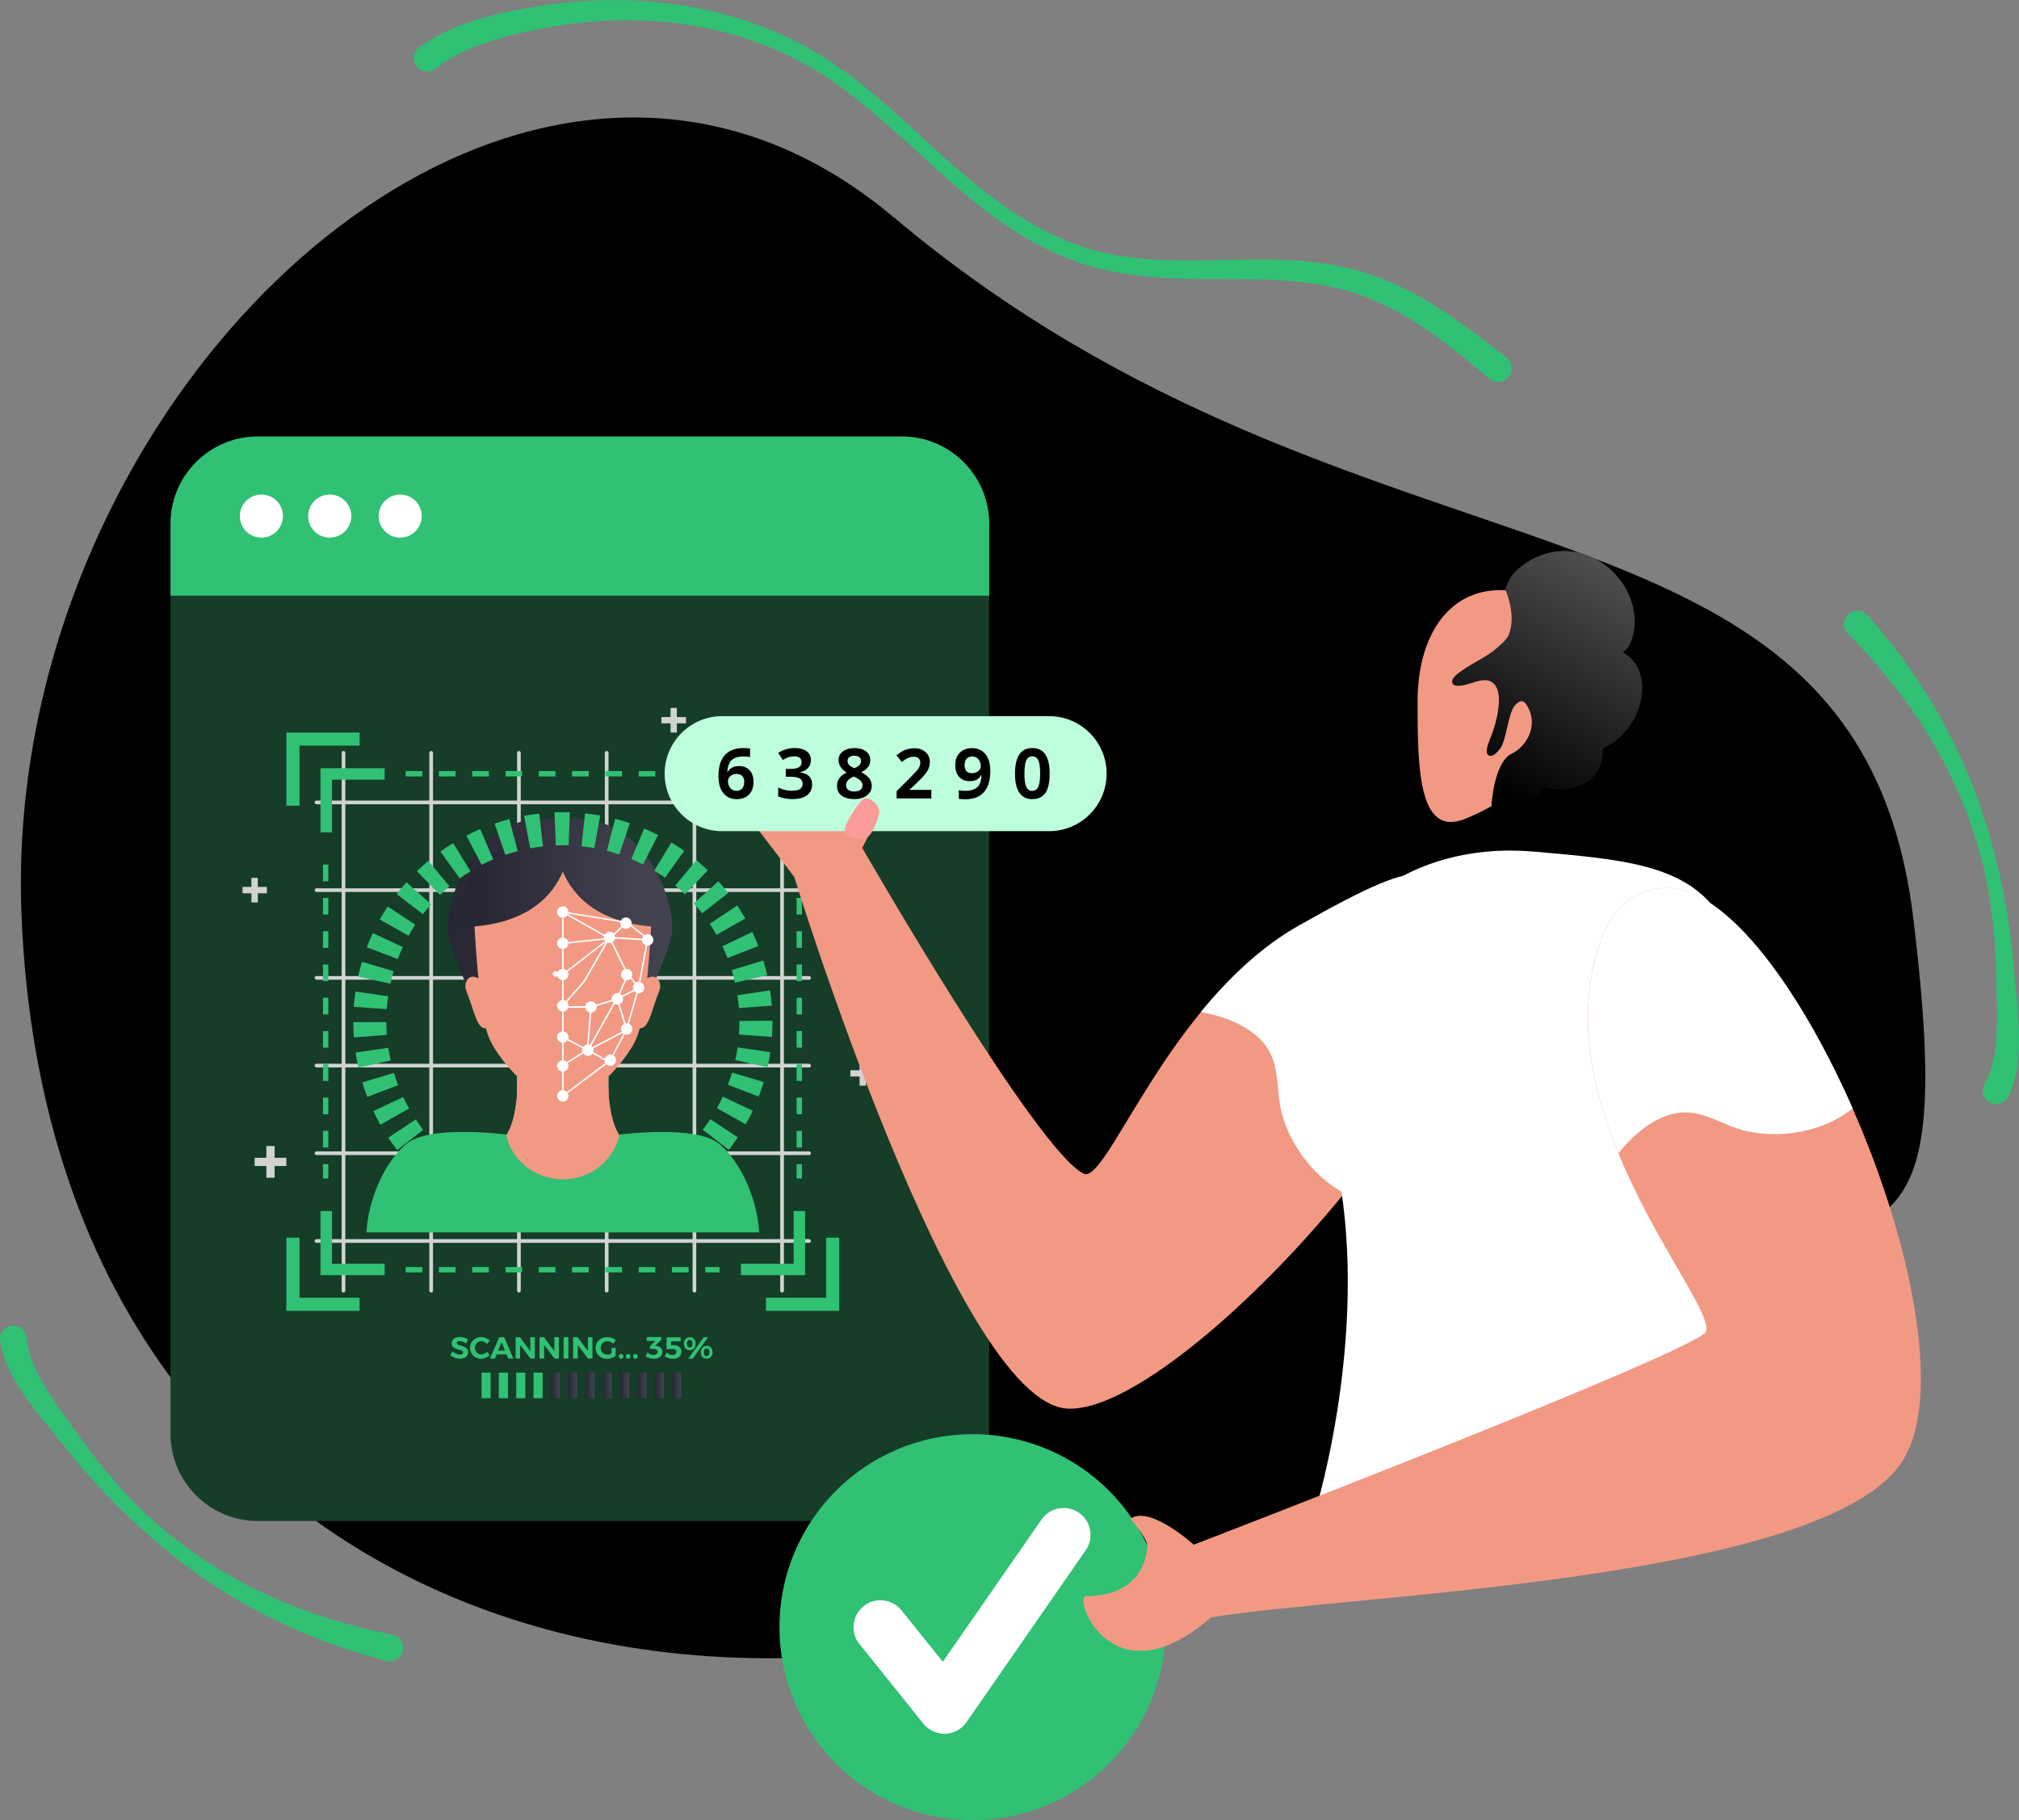 <?xml version="1.0" encoding="UTF-8"?>
<!DOCTYPE svg PUBLIC "-//W3C//DTD SVG 1.1//EN" "http://www.w3.org/Graphics/SVG/1.1/DTD/svg11.dtd">
<!-- Creator: CorelDRAW -->
<svg xmlns="http://www.w3.org/2000/svg" xml:space="preserve" width="49.275mm" height="44.427mm" version="1.1" style="shape-rendering:geometricPrecision; text-rendering:geometricPrecision; image-rendering:optimizeQuality; fill-rule:evenodd; clip-rule:evenodd"
viewBox="0 0 218.35 196.86"
 xmlns:xlink="http://www.w3.org/1999/xlink"
 xmlns:xodm="http://www.corel.com/coreldraw/odm/2003">
 <rect x="0" y="0" width="218.35" height="196.86" fill="#808080" stroke="none"/>
 <defs>
  <style type="text/css">
   <![CDATA[
    .fil11 {fill:#F29984}
    .fil0 {fill:black}
    .fil2 {fill:#153D28}
    .fil1 {fill:#31C174}
    .fil13 {fill:#BDFFDC}
    .fil15 {fill:#FB9C9A}
    .fil10 {fill:white}
    .fil12 {fill:white}
    .fil7 {fill:white;fill-rule:nonzero}
    .fil5 {fill:#F29984;fill-rule:nonzero}
    .fil3 {fill:#D1D3D1;fill-rule:nonzero}
    .fil9 {fill:#42C3F2;fill-rule:nonzero}
    .fil14 {fill:black;fill-rule:nonzero}
    .fil8 {fill:#31C174;fill-rule:nonzero}
    .fil18 {fill:url(#id0)}
    .fil19 {fill:url(#id1)}
    .fil20 {fill:url(#id2)}
    .fil4 {fill:url(#id3)}
    .fil6 {fill:url(#id4)}
    .fil23 {fill:url(#id5)}
    .fil17 {fill:url(#id6)}
    .fil22 {fill:url(#id7)}
    .fil24 {fill:url(#id8)}
    .fil21 {fill:url(#id9)}
    .fil16 {fill:url(#id10)}
   ]]>
  </style>
  <linearGradient id="id0" gradientUnits="userSpaceOnUse" x1="61.45" y1="149.86" x2="62.43" y2="149.86">
   <stop offset="0" style="stop-opacity:1; stop-color:#272734"/>
   <stop offset="0.012" style="stop-opacity:1; stop-color:#272734"/>
   <stop offset="1" style="stop-opacity:1; stop-color:#434352"/>
  </linearGradient>
  <linearGradient id="id1" gradientUnits="userSpaceOnUse" xlink:href="#id0" x1="63.32" y1="149.86" x2="64.31" y2="149.86">
  </linearGradient>
  <linearGradient id="id2" gradientUnits="userSpaceOnUse" xlink:href="#id0" x1="65.2" y1="149.86" x2="66.18" y2="149.86">
  </linearGradient>
  <linearGradient id="id3" gradientUnits="userSpaceOnUse" xlink:href="#id0" x1="48.42" y1="100.2" x2="72.69" y2="100.2">
  </linearGradient>
  <linearGradient id="id4" gradientUnits="userSpaceOnUse" xlink:href="#id0" x1="51.69" y1="95.51" x2="70.04" y2="95.51">
  </linearGradient>
  <linearGradient id="id5" gradientUnits="userSpaceOnUse" xlink:href="#id0" x1="70.82" y1="149.86" x2="71.8" y2="149.86">
  </linearGradient>
  <linearGradient id="id6" gradientUnits="userSpaceOnUse" xlink:href="#id0" x1="59.57" y1="149.86" x2="60.56" y2="149.86">
  </linearGradient>
  <linearGradient id="id7" gradientUnits="userSpaceOnUse" xlink:href="#id0" x1="68.94" y1="149.86" x2="69.93" y2="149.86">
  </linearGradient>
  <linearGradient id="id8" gradientUnits="userSpaceOnUse" xlink:href="#id0" x1="72.69" y1="149.86" x2="73.68" y2="149.86">
  </linearGradient>
  <linearGradient id="id9" gradientUnits="userSpaceOnUse" xlink:href="#id0" x1="67.07" y1="149.86" x2="68.05" y2="149.86">
  </linearGradient>
  <linearGradient id="id10" gradientUnits="userSpaceOnUse" x1="161.16" y1="85.16" x2="173.99" y2="61.7">
   <stop offset="0" style="stop-opacity:1; stop-color:black"/>
   <stop offset="1" style="stop-opacity:1; stop-color:#4D4D4D"/>
  </linearGradient>
 </defs>
 <g id="Layer_x0020_1">
  <g id="_105553241131840">
   <path class="fil0" d="M96.64 23.48c50.88,42.91 104.3,26.47 110.28,75.85 6.36,52.5 -10.66,20.9 -51.64,53.66 -59.81,47.81 -149.63,31.13 -152.96,-54.15 -2.21,-56.81 53.89,-109.44 94.31,-75.35z"/>
   <path class="fil1" d="M0.01 144.98c0.25,1.77 1.08,3.59 2.23,5.36 1.47,2.26 3.4,4.45 4.89,6.31 1.32,1.67 2.71,3.26 4.15,4.79 1.45,1.54 2.97,3 4.56,4.41 2.09,1.86 4.3,3.6 6.67,5.2 5.51,3.72 11.84,6.68 19.32,8.61 0.78,0.18 1.57,-0.31 1.74,-1.09 0.18,-0.78 -0.31,-1.56 -1.1,-1.75 -7.29,-1.46 -13.59,-3.88 -19.03,-7.23 -2.37,-1.46 -4.57,-3.08 -6.61,-4.88 -1.55,-1.36 -2.99,-2.83 -4.35,-4.38 -1.35,-1.54 -2.61,-3.17 -3.81,-4.85 -1.32,-1.9 -3.06,-4.12 -4.32,-6.42 -0.8,-1.46 -1.37,-2.95 -1.46,-4.37 -0.08,-0.8 -0.79,-1.39 -1.59,-1.31 -0.8,0.08 -1.39,0.79 -1.31,1.59z"/>
   <path class="fil1" d="M47.08 7.45c1.21,-0.95 2.56,-1.69 4,-2.28 2.24,-0.92 4.66,-1.5 6.97,-1.98 5.36,-1.09 10.92,-1.34 16.31,-0.52 5.39,0.82 10.58,2.7 15.2,5.78 3.86,2.61 7.28,5.82 10.73,8.95 2.35,2.14 4.71,4.24 7.26,6.09 2.74,2 5.7,3.71 9.05,4.87 2.77,0.97 5.56,1.42 8.36,1.63 6.37,0.49 12.81,-0.31 19.17,1.06 2.63,0.57 5.03,1.57 7.28,2.82 3.47,1.93 6.6,4.49 9.69,7.11 0.62,0.51 1.54,0.42 2.05,-0.2 0.51,-0.62 0.42,-1.54 -0.2,-2.05 -3.3,-2.64 -6.65,-5.21 -10.32,-7.13 -2.5,-1.31 -5.15,-2.32 -8.04,-2.87 -6.49,-1.24 -13.01,-0.29 -19.51,-0.64 -2.65,-0.15 -5.3,-0.52 -7.93,-1.38 -3.2,-1.06 -6.04,-2.64 -8.68,-4.51 -2.52,-1.79 -4.87,-3.83 -7.17,-5.92 -3.51,-3.18 -6.93,-6.49 -10.83,-9.17 -4.77,-3.33 -10.18,-5.38 -15.8,-6.38 -5.61,-1 -11.44,-0.93 -17.08,0.04 -2.49,0.42 -5.09,0.96 -7.51,1.86 -1.7,0.63 -3.31,1.45 -4.77,2.51 -0.63,0.49 -0.76,1.4 -0.27,2.04 0.49,0.64 1.4,0.76 2.04,0.28z"/>
   <path class="fil2" d="M106.98 56.66c0,-5.21 -4.23,-9.45 -9.44,-9.45l-69.66 0c-5.21,0 -9.44,4.23 -9.44,9.45l0 98.41c0,5.21 4.23,9.45 9.44,9.45l69.66 0c5.21,0 9.44,-4.23 9.44,-9.45l0 -98.41z"/>
   <path class="fil3" d="M37.15 139.81c-0.11,0 -0.2,-0.09 -0.2,-0.2l0 -58.18c0,-0.11 0.09,-0.2 0.2,-0.2 0.11,0 0.2,0.09 0.2,0.2l0 58.18c0,0.11 -0.09,0.2 -0.2,0.2z"/>
   <path class="fil3" d="M46.63 139.81c-0.11,0 -0.2,-0.09 -0.2,-0.2l0 -58.18c0,-0.11 0.09,-0.2 0.2,-0.2 0.11,0 0.2,0.09 0.2,0.2l0 58.18c0,0.11 -0.09,0.2 -0.2,0.2z"/>
   <path class="fil3" d="M56.12 139.81c-0.11,0 -0.2,-0.09 -0.2,-0.2l0 -58.18c0,-0.11 0.09,-0.2 0.2,-0.2 0.11,0 0.2,0.09 0.2,0.2l0 58.18c0,0.11 -0.09,0.2 -0.2,0.2z"/>
   <path class="fil3" d="M65.61 139.81c-0.11,0 -0.2,-0.09 -0.2,-0.2l0 -58.18c0,-0.11 0.09,-0.2 0.2,-0.2 0.11,0 0.2,0.09 0.2,0.2l0 58.18c0,0.11 -0.09,0.2 -0.2,0.2z"/>
   <path class="fil3" d="M75.1 139.81c-0.11,0 -0.2,-0.09 -0.2,-0.2l0 -58.18c0,-0.11 0.09,-0.2 0.2,-0.2 0.11,0 0.2,0.09 0.2,0.2l0 58.18c0,0.11 -0.09,0.2 -0.2,0.2z"/>
   <path class="fil3" d="M84.58 139.81c-0.11,0 -0.2,-0.09 -0.2,-0.2l0 -58.18c0,-0.11 0.09,-0.2 0.2,-0.2 0.11,0 0.2,0.09 0.2,0.2l0 58.18c0,0.11 -0.09,0.2 -0.2,0.2z"/>
   <path class="fil3" d="M87.5 86.99l-53.27 0c-0.11,0 -0.2,-0.09 -0.2,-0.2 0,-0.11 0.09,-0.2 0.2,-0.2l53.27 0c0.11,0 0.2,0.09 0.2,0.2 0,0.11 -0.09,0.2 -0.2,0.2z"/>
   <path class="fil3" d="M87.5 96.48l-53.27 0c-0.11,0 -0.2,-0.09 -0.2,-0.2 0,-0.11 0.09,-0.2 0.2,-0.2l53.27 0c0.11,0 0.2,0.09 0.2,0.2 0,0.11 -0.09,0.2 -0.2,0.2z"/>
   <path class="fil3" d="M87.5 105.97l-53.27 0c-0.11,0 -0.2,-0.09 -0.2,-0.2 0,-0.11 0.09,-0.2 0.2,-0.2l53.27 0c0.11,0 0.2,0.09 0.2,0.2 0,0.11 -0.09,0.2 -0.2,0.2z"/>
   <path class="fil3" d="M87.5 115.46l-53.27 0c-0.11,0 -0.2,-0.09 -0.2,-0.2 0,-0.11 0.09,-0.2 0.2,-0.2l53.27 0c0.11,0 0.2,0.09 0.2,0.2 0,0.11 -0.09,0.2 -0.2,0.2z"/>
   <path class="fil3" d="M87.5 124.94l-53.27 0c-0.11,0 -0.2,-0.09 -0.2,-0.2 0,-0.11 0.09,-0.2 0.2,-0.2l53.27 0c0.11,0 0.2,0.09 0.2,0.2 0,0.11 -0.09,0.2 -0.2,0.2z"/>
   <path class="fil3" d="M87.5 134.43l-53.27 0c-0.11,0 -0.2,-0.09 -0.2,-0.2 0,-0.11 0.09,-0.2 0.2,-0.2l53.27 0c0.11,0 0.2,0.09 0.2,0.2 0,0.11 -0.09,0.2 -0.2,0.2z"/>
   <path class="fil4" d="M70.5 93.44c-0.69,-1.1 -1.55,-2.06 -2.54,-2.85 -2.01,-1.62 -5.24,-2.76 -7.41,-1.64 -2.17,-1.12 -5.4,0.03 -7.41,1.64 -0.99,0.79 -1.85,1.75 -2.54,2.85 -1.33,2.13 -2.16,4.65 -2.21,7.17 -0.02,1.32 2.56,7.35 3.1,7.91 0.97,1.01 2.37,2.43 3.79,2.71l0.06 0.01c2.27,-1.91 3.2,-2.69 5.21,-4.39 2.01,1.69 2.94,2.47 5.21,4.39l0.06 -0.01c1.42,-0.28 2.81,-1.7 3.79,-2.71 0.54,-0.56 3.12,-6.6 3.1,-7.91 -0.05,-2.52 -0.88,-5.04 -2.21,-7.17z"/>
   <path class="fil5" d="M65.8 114.21l-4.93 -2.1 -4.93 2.1c0,0 0.61,7.5 -1.83,9.26 0,0 1.76,5.61 6.76,5.61 5,0 6.76,-5.61 6.76,-5.61 -2.43,-1.76 -1.82,-9.26 -1.82,-9.26z"/>
   <path class="fil5" d="M58.7 122.98c2.4,-1.76 5.06,-2.78 7.09,-4.91 -0.14,-2.05 0.01,-3.86 0.01,-3.86l-4.93 -2.1 -4.93 2.1c0,0 0.61,7.5 -1.82,9.26 0,0 0.77,1.7 2.72,2.86 0,-1.21 0.47,-2.32 1.87,-3.35z"/>
   <path class="fil5" d="M52.42 106.28c0,0 -1.05,-0.99 -1.7,-0.5 -0.22,0.17 -0.57,0.69 -0.28,1.42 0.83,2.1 1.05,3.66 1.82,3.98 0.62,0.26 1.5,-0.57 1.5,-0.57l-1.34 -4.32z"/>
   <path class="fil5" d="M52.96 109.66c-0.12,-3.05 -1.93,-3.05 -1.93,-3.05 0.46,0.6 0.57,1.04 0.68,1.7 0.03,0.21 0.13,0.84 0.1,1.09 -0.15,1.35 1.19,1.44 1.15,0.27z"/>
   <path class="fil5" d="M69.31 106.28c0,0 1.05,-0.99 1.7,-0.5 0.22,0.17 0.57,0.69 0.28,1.42 -0.83,2.1 -1.05,3.66 -1.82,3.98 -0.62,0.26 -1.5,-0.57 -1.5,-0.57l1.34 -4.32z"/>
   <path class="fil5" d="M68.77 109.66c0.12,-3.05 1.93,-3.05 1.93,-3.05 -0.46,0.6 -0.57,1.04 -0.68,1.7 -0.03,0.21 -0.13,0.84 -0.1,1.09 0.15,1.35 -1.19,1.44 -1.15,0.27z"/>
   <path class="fil5" d="M60.87 92.44c0,0 -5.48,-0.74 -9.8,2.5 0,0 0.41,13.79 1.76,17.17 1.35,3.38 6.35,7.64 8.04,7.64 1.69,0 6.69,-4.26 8.04,-7.64 1.35,-3.38 1.76,-17.17 1.76,-17.17 -4.33,-3.24 -9.8,-2.5 -9.8,-2.5z"/>
   <path class="fil6" d="M60.87 90.68c-13.16,-0.07 -10.83,9.6 -10.83,9.6 6.91,-0.18 9.7,-3.35 10.83,-6 1.13,2.65 3.92,5.82 10.83,6 0,0 2.33,-9.67 -10.83,-9.6z"/>
   <path class="fil1" d="M39.63 133.3l42.47 0c-0.17,-3.28 -1.76,-7.37 -4.26,-9.53 -2.5,-2.16 -10.85,-1.05 -10.85,-1.05 -0.23,1.09 -0.72,1.97 -1.34,2.68 -2.49,2.87 -7.08,2.87 -9.57,0 -0.62,-0.71 -1.11,-1.59 -1.34,-2.68 0,0 -8.35,-1.12 -10.85,1.05 -2.5,2.16 -4.09,6.25 -4.26,9.53z"/>
   <path class="fil7" d="M61.48 98.65c0,0.34 -0.28,0.61 -0.61,0.61 -0.34,0 -0.62,-0.28 -0.62,-0.61 0,-0.34 0.28,-0.62 0.62,-0.62 0.34,0 0.61,0.28 0.61,0.62z"/>
   <path class="fil7" d="M61.48 102.03c0,0.34 -0.28,0.62 -0.61,0.62 -0.34,0 -0.62,-0.28 -0.62,-0.62 0,-0.34 0.28,-0.61 0.62,-0.61 0.34,0 0.61,0.28 0.61,0.61z"/>
   <path class="fil7" d="M61.48 105.41c0,0.34 -0.28,0.62 -0.61,0.62 -0.34,0 -0.62,-0.28 -0.62,-0.62 0,-0.34 0.28,-0.61 0.62,-0.61 0.34,0 0.61,0.28 0.61,0.61z"/>
   <path class="fil7" d="M61.48 108.79c0,0.34 -0.28,0.62 -0.61,0.62 -0.34,0 -0.62,-0.28 -0.62,-0.62 0,-0.34 0.28,-0.61 0.62,-0.61 0.34,0 0.61,0.28 0.61,0.61z"/>
   <path class="fil7" d="M61.48 112.17c0,0.34 -0.28,0.62 -0.61,0.62 -0.34,0 -0.62,-0.28 -0.62,-0.62 0,-0.34 0.28,-0.61 0.62,-0.61 0.34,0 0.61,0.28 0.61,0.61z"/>
   <path class="fil7" d="M61.48 115.29c0,0.34 -0.28,0.61 -0.61,0.61 -0.34,0 -0.62,-0.28 -0.62,-0.61 0,-0.34 0.28,-0.61 0.62,-0.61 0.34,0 0.61,0.28 0.61,0.61z"/>
   <path class="fil7" d="M61.48 118.54c0,0.34 -0.28,0.61 -0.61,0.61 -0.34,0 -0.62,-0.28 -0.62,-0.61 0,-0.34 0.28,-0.62 0.62,-0.62 0.34,0 0.61,0.28 0.61,0.62z"/>
   <path class="fil7" d="M66.62 114.68c0,0.34 -0.28,0.61 -0.61,0.61 -0.34,0 -0.61,-0.28 -0.61,-0.61 0,-0.34 0.27,-0.62 0.61,-0.62 0.34,0 0.61,0.28 0.61,0.62z"/>
   <path class="fil7" d="M64.19 113.6c0,0.34 -0.28,0.61 -0.61,0.61 -0.34,0 -0.62,-0.28 -0.62,-0.61 0,-0.34 0.28,-0.62 0.62,-0.62 0.34,0 0.61,0.28 0.61,0.62z"/>
   <path class="fil7" d="M64.53 108.91c0,0.34 -0.28,0.61 -0.62,0.61 -0.34,0 -0.61,-0.28 -0.61,-0.61 0,-0.34 0.28,-0.61 0.61,-0.61 0.34,0 0.62,0.28 0.62,0.61z"/>
   <path class="fil7" d="M67.38 108.04c0,0.34 -0.28,0.62 -0.61,0.62 -0.34,0 -0.61,-0.28 -0.61,-0.62 0,-0.34 0.28,-0.62 0.61,-0.62 0.34,0 0.61,0.28 0.61,0.62z"/>
   <path class="fil7" d="M69.68 106.82c0,0.34 -0.28,0.61 -0.62,0.61 -0.34,0 -0.61,-0.28 -0.61,-0.61 0,-0.34 0.28,-0.62 0.61,-0.62 0.34,0 0.62,0.28 0.62,0.62z"/>
   <path class="fil7" d="M66.53 101.39c0,0.34 -0.28,0.61 -0.61,0.61 -0.34,0 -0.61,-0.28 -0.61,-0.61 0,-0.34 0.27,-0.61 0.61,-0.61 0.34,0 0.61,0.28 0.61,0.61z"/>
   <path class="fil7" d="M68.31 99.85c0,0.34 -0.28,0.62 -0.62,0.62 -0.34,0 -0.61,-0.28 -0.61,-0.62 0,-0.34 0.28,-0.62 0.61,-0.62 0.34,0 0.62,0.28 0.62,0.62z"/>
   <path class="fil7" d="M68.39 105.41c0,0.34 -0.28,0.62 -0.62,0.62 -0.34,0 -0.61,-0.28 -0.61,-0.62 0,-0.34 0.28,-0.61 0.61,-0.61 0.34,0 0.62,0.28 0.62,0.61z"/>
   <path class="fil7" d="M70.66 101.66c0,0.34 -0.28,0.61 -0.61,0.61 -0.34,0 -0.62,-0.28 -0.62,-0.61 0,-0.34 0.28,-0.62 0.62,-0.62 0.34,0 0.61,0.28 0.61,0.62z"/>
   <path class="fil7" d="M68.39 111.3c0,0.34 -0.28,0.61 -0.62,0.61 -0.34,0 -0.61,-0.28 -0.61,-0.61 0,-0.34 0.28,-0.62 0.61,-0.62 0.34,0 0.62,0.28 0.62,0.62z"/>
   <path class="fil7" d="M60.95 98.75l0 19.63 5 -3.76 1.76 -3.35 1.28 -4.47 0.97 -5.24 -2.21 -1.72 -6.8 -1.09zm-0.16 19.96l0 -20.15 0.09 0.02 6.95 1.12 2.31 1.8 -1 5.34 -1.29 4.5 -1.8 3.41 -5.27 3.96z"/>
   <polygon class="fil7" points="60.87,102.11 60.86,101.95 65.65,101.45 60.82,98.72 60.9,98.58 66.17,101.56 "/>
   <polygon class="fil7" points="63.93,109 60.87,109 60.87,108.83 63.91,108.83 66.74,107.96 69.12,106.74 69.19,106.89 66.8,108.11 "/>
   <polygon class="fil7" points="63.58,113.69 63.54,113.67 60.83,112.24 60.9,112.1 63.58,113.51 67.68,111.37 66.69,108.06 66.84,108.01 67.88,111.46 67.82,111.49 "/>
   <polygon class="fil7" points="60.91,115.29 60.82,115.15 63.53,113.48 65.95,114.81 65.87,114.96 63.54,113.67 "/>
   <polygon class="fil7" points="63.6,113.74 63.43,113.73 63.84,108.91 64,108.92 "/>
   <polygon class="fil7" points="63.65,113.64 63.51,113.56 66.6,108.03 66.74,108.11 "/>
   <polygon class="fil7" points="60.93,108.84 60.8,108.74 63.1,106.11 65.73,101.55 65.87,101.63 63.24,106.21 "/>
   <polygon class="fil7" points="69,106.87 67.82,105.38 67.95,105.28 69.13,106.77 "/>
   <polygon class="fil7" points="66.74,108.27 66.59,108.21 67.79,105.41 65.78,101.3 65.92,101.31 70.03,101.58 70.02,101.74 66.05,101.49 67.97,105.41 "/>
   <polygon class="fil7" points="60.91,105.47 60.81,105.35 65.86,101.44 67.64,99.79 67.75,99.91 65.97,101.56 "/>
   <polygon class="fil8" points="34.66,90.03 35.9,90.03 35.9,84.33 41.6,84.33 41.6,83.09 34.66,83.09 "/>
   <polygon class="fil9" points="80.13,83.09 80.13,84.33 85.83,84.33 85.83,90.03 87.07,90.03 87.07,83.09 "/>
   <polygon class="fil8" points="85.83,136.69 80.13,136.69 80.13,137.93 87.07,137.93 87.07,130.99 85.83,130.99 "/>
   <polygon class="fil8" points="35.9,130.99 34.66,130.99 34.66,137.93 41.6,137.93 41.6,136.69 35.9,136.69 "/>
   <polygon class="fil8" points="30.97,87.15 32.39,87.15 32.39,80.65 38.89,80.65 38.89,79.23 30.97,79.23 "/>
   <polygon class="fil9" points="82.84,79.23 82.84,80.65 89.34,80.65 89.34,87.15 90.76,87.15 90.76,79.23 "/>
   <polygon class="fil8" points="89.34,140.37 82.84,140.37 82.84,141.79 90.76,141.79 90.76,133.87 89.34,133.87 "/>
   <polygon class="fil8" points="32.39,133.87 30.97,133.87 30.97,141.79 38.89,141.79 38.89,140.37 32.39,140.37 "/>
   <path class="fil8" d="M43.87 83.4l1.8 0 0 0.58 -1.8 0 0 -0.58zm3.6 0l1.8 0 0 0.58 -1.8 0 0 -0.58zm3.6 0l1.8 0 0 0.58 -1.8 0 0 -0.58zm3.6 0l1.8 0 0 0.58 -1.8 0 0 -0.58zm3.6 0l1.8 0 0 0.58 -1.8 0 0 -0.58zm3.6 0l1.8 0 0 0.58 -1.8 0 0 -0.58zm3.6 0l1.8 0 0 0.58 -1.8 0 0 -0.58zm3.6 0l1.8 0 0 0.58 -1.8 0 0 -0.58zm3.6 0l1.8 0 0 0.58 -1.8 0 0 -0.58zm3.6 0l1.55 0 0 0.58 -1.55 0 0 -0.58z"/>
   <path class="fil8" d="M43.87 137.05l1.8 0 0 0.58 -1.8 0 0 -0.58zm3.6 0l1.8 0 0 0.58 -1.8 0 0 -0.58zm3.6 0l1.8 0 0 0.58 -1.8 0 0 -0.58zm3.6 0l1.8 0 0 0.58 -1.8 0 0 -0.58zm3.6 0l1.8 0 0 0.58 -1.8 0 0 -0.58zm3.6 0l1.8 0 0 0.58 -1.8 0 0 -0.58zm3.6 0l1.8 0 0 0.58 -1.8 0 0 -0.58zm3.6 0l1.8 0 0 0.58 -1.8 0 0 -0.58zm3.6 0l1.8 0 0 0.58 -1.8 0 0 -0.58zm3.6 0l1.55 0 0 0.58 -1.55 0 0 -0.58z"/>
   <path class="fil8" d="M86.15 93.52l0.58 0 0 1.8 -0.58 0 0 -1.8zm0 3.6l0.58 0 0 1.8 -0.58 0 0 -1.8zm0 3.6l0.58 0 0 1.8 -0.58 0 0 -1.8zm0 3.6l0.58 0 0 1.8 -0.58 0 0 -1.8zm0 3.6l0.58 0 0 1.8 -0.58 0 0 -1.8zm0 3.6l0.58 0 0 1.8 -0.58 0 0 -1.8zm0 3.6l0.58 0 0 1.8 -0.58 0 0 -1.8zm0 3.6l0.58 0 0 1.8 -0.58 0 0 -1.8zm0 3.6l0.58 0 0 1.8 -0.58 0 0 -1.8zm0 3.6l0.58 0 0 1.55 -0.58 0 0 -1.55z"/>
   <path class="fil8" d="M34.93 93.52l0.58 0 0 1.8 -0.58 0 0 -1.8zm0 3.6l0.58 0 0 1.8 -0.58 0 0 -1.8zm0 3.6l0.58 0 0 1.8 -0.58 0 0 -1.8zm0 3.6l0.58 0 0 1.8 -0.58 0 0 -1.8zm0 3.6l0.58 0 0 1.8 -0.58 0 0 -1.8zm0 3.6l0.58 0 0 1.8 -0.58 0 0 -1.8zm0 3.6l0.58 0 0 1.8 -0.58 0 0 -1.8zm0 3.6l0.58 0 0 1.8 -0.58 0 0 -1.8zm0 3.6l0.58 0 0 1.8 -0.58 0 0 -1.8zm0 3.6l0.58 0 0 1.55 -0.58 0 0 -1.55z"/>
   <path class="fil8" d="M60.11 91.44l-0.14 -3.57c0.3,-0.01 0.6,-0.01 0.9,-0.02 0.25,0 0.5,0 0.75,0.01l-0.12 3.57c-0.22,-0.01 -0.44,-0.01 -0.67,-0.01 -0.25,0 -0.49,0.01 -0.73,0.02zm4.16 0.29c-0.45,-0.08 -0.92,-0.15 -1.38,-0.2l0.38 -3.55c0.55,0.06 1.1,0.14 1.64,0.23l-0.63 3.52zm-6.93 0.02l-0.66 -3.51c0.54,-0.1 1.09,-0.18 1.64,-0.24l0.4 3.55c-0.46,0.05 -0.92,0.12 -1.38,0.21zm9.63 0.67c-0.44,-0.15 -0.88,-0.28 -1.33,-0.4l0.89 -3.46c0.54,0.14 1.07,0.3 1.59,0.47l-1.14 3.38zm-12.32 0.04l-1.16 -3.38c0.52,-0.18 1.05,-0.34 1.59,-0.48l0.91 3.46c-0.45,0.12 -0.89,0.25 -1.33,0.4zm14.89 1.04c-0.41,-0.21 -0.84,-0.41 -1.26,-0.59l1.39 -3.29c0.51,0.21 1.02,0.45 1.5,0.7l-1.63 3.18zm-17.45 0.05l-1.65 -3.17c0.49,-0.25 0.99,-0.49 1.49,-0.71l1.41 3.28c-0.43,0.18 -0.85,0.38 -1.26,0.6zm19.83 1.39c-0.38,-0.27 -0.77,-0.53 -1.16,-0.77l1.85 -3.05c0.47,0.28 0.93,0.59 1.38,0.91l-2.07 2.91zm-22.2 0.07l-2.09 -2.9c0.45,-0.32 0.91,-0.63 1.38,-0.92l1.87 3.05c-0.39,0.24 -0.78,0.5 -1.16,0.77zm24.35 1.71c-0.33,-0.32 -0.68,-0.63 -1.04,-0.93l2.28 -2.75c0.42,0.35 0.84,0.72 1.24,1.1l-2.47 2.58zm-26.49 0.08l-2.49 -2.57c0.4,-0.38 0.81,-0.76 1.23,-1.11l2.29 2.74c-0.35,0.3 -0.7,0.61 -1.04,0.93zm28.36 1.99c-0.29,-0.37 -0.59,-0.73 -0.9,-1.07l2.65 -2.4c0.37,0.41 0.72,0.83 1.06,1.27l-2.82 2.2zm-30.21 0.09l-2.83 -2.18c0.34,-0.44 0.69,-0.86 1.06,-1.27l2.67 2.38c-0.31,0.35 -0.61,0.71 -0.89,1.07zm31.76 2.23c-0.23,-0.41 -0.48,-0.8 -0.73,-1.19l2.97 -1.98c0.3,0.45 0.59,0.93 0.87,1.41l-3.11 1.77zm-33.3 0.1l-3.12 -1.75c0.27,-0.48 0.56,-0.96 0.86,-1.41l2.98 1.97c-0.25,0.39 -0.5,0.79 -0.72,1.19zm34.49 2.41c-0.17,-0.43 -0.35,-0.86 -0.55,-1.28l3.23 -1.53c0.24,0.5 0.46,1.01 0.65,1.52l-3.33 1.29zm-35.67 0.11l-3.34 -1.27c0.19,-0.51 0.41,-1.03 0.65,-1.53l3.24 1.51c-0.2,0.42 -0.38,0.85 -0.54,1.29zm36.48 2.55c-0.1,-0.45 -0.22,-0.91 -0.36,-1.35l3.42 -1.04c0.16,0.52 0.3,1.06 0.42,1.6l-3.49 0.79zm-37.27 0.12l-3.49 -0.77c0.12,-0.54 0.26,-1.07 0.41,-1.6l3.43 1.02c-0.13,0.45 -0.25,0.9 -0.35,1.35zm37.69 2.63c-0.03,-0.46 -0.09,-0.93 -0.16,-1.38l3.53 -0.53c0.08,0.54 0.14,1.1 0.19,1.65l-3.56 0.27zm-38.08 0.12l-3.57 -0.25c0.04,-0.55 0.1,-1.1 0.18,-1.65l3.54 0.51c-0.07,0.46 -0.12,0.92 -0.15,1.39zm41.65 3.01l-3.56 -0.26c0.03,-0.46 0.05,-0.93 0.05,-1.4l0 -0.07 3.57 -0.03 0 0.1c0,0.55 -0.02,1.1 -0.06,1.65zm-45.21 0.05c-0.04,-0.55 -0.06,-1.1 -0.06,-1.65l3.57 -0.01c0,0.47 0.02,0.93 0.05,1.39l-3.56 0.27zm44.74 3.22l-3.49 -0.77c0.1,-0.46 0.18,-0.92 0.25,-1.37l3.54 0.52c-0.08,0.54 -0.18,1.09 -0.3,1.63zm-44.25 0.05c-0.12,-0.54 -0.22,-1.09 -0.3,-1.63l3.54 -0.52c0.07,0.46 0.15,0.92 0.25,1.37l-3.49 0.78zm43.3 3.13l-3.34 -1.28c0.17,-0.43 0.32,-0.88 0.45,-1.32l3.42 1.03c-0.16,0.53 -0.34,1.05 -0.53,1.57zm-42.34 0.04c-0.2,-0.52 -0.38,-1.04 -0.54,-1.57l3.42 -1.03c0.13,0.44 0.28,0.88 0.45,1.32l-3.33 1.28zm40.93 2.96l-3.12 -1.75c0.23,-0.4 0.44,-0.82 0.64,-1.24l3.24 1.52c-0.23,0.5 -0.49,0.99 -0.76,1.47zm-39.52 0.04c-0.27,-0.48 -0.53,-0.97 -0.76,-1.47l3.23 -1.52c0.2,0.42 0.41,0.83 0.64,1.24l-3.11 1.76zm37.7 2.72l-2.83 -2.18c0.29,-0.37 0.56,-0.75 0.81,-1.14l2.98 1.97c-0.3,0.45 -0.63,0.91 -0.96,1.34zm-35.87 0.03c-0.34,-0.43 -0.66,-0.88 -0.97,-1.34l2.97 -1.98c0.26,0.39 0.53,0.77 0.81,1.13l-2.82 2.19zm33.66 2.43l-2.48 -2.57c0.33,-0.32 0.66,-0.66 0.97,-1l2.66 2.39c-0.37,0.41 -0.75,0.81 -1.15,1.19zm-31.45 0.02c-0.4,-0.38 -0.78,-0.78 -1.15,-1.19l2.66 -2.39c0.31,0.34 0.64,0.68 0.97,1l-2.48 2.58zm28.91 2.09l-2.08 -2.9c0.37,-0.27 0.75,-0.56 1.1,-0.85l2.29 2.75c-0.42,0.35 -0.86,0.69 -1.31,1.01zm-26.37 0.02c-0.45,-0.32 -0.89,-0.66 -1.31,-1.01l2.28 -2.75c0.35,0.3 0.73,0.58 1.11,0.85l-2.08 2.91zm23.55 1.7l-1.64 -3.18c0.41,-0.21 0.82,-0.44 1.21,-0.68l1.87 3.05c-0.47,0.29 -0.95,0.56 -1.44,0.81zm-20.72 0.02c-0.49,-0.25 -0.98,-0.52 -1.44,-0.81l1.86 -3.05c0.39,0.24 0.8,0.47 1.22,0.68l-1.63 3.18zm17.68 1.28l-1.16 -3.38c0.44,-0.15 0.88,-0.32 1.3,-0.5l1.4 3.29c-0.5,0.22 -1.02,0.41 -1.54,0.59zm-14.63 0.02c-0.52,-0.18 -1.04,-0.38 -1.55,-0.59l1.4 -3.29c0.42,0.18 0.86,0.35 1.3,0.5l-1.15 3.38zm11.43 0.82l-0.65 -3.51c0.46,-0.08 0.91,-0.19 1.36,-0.3l0.91 3.46c-0.53,0.14 -1.07,0.26 -1.62,0.36zm-8.23 0.01c-0.54,-0.1 -1.08,-0.22 -1.62,-0.36l0.9 -3.46c0.45,0.12 0.91,0.22 1.36,0.3l-0.64 3.52zm4.94 0.35l-0.13 -3.57c0.46,-0.02 0.93,-0.05 1.39,-0.1l0.39 3.55c-0.55,0.06 -1.1,0.1 -1.65,0.12zm-1.65 0c-0.55,-0.02 -1.1,-0.06 -1.65,-0.12l0.38 -3.55c0.46,0.05 0.93,0.08 1.39,0.1l-0.12 3.57z"/>
   <path class="fil7" d="M60.07 105.64c-0.16,-0 -0.29,-0.12 -0.3,-0.27 -0,-0.15 0.09,-0.28 0.25,-0.31 0.15,-0.02 0.31,0.09 0.32,0.26 0.01,0.17 -0.11,0.31 -0.27,0.31z"/>
   <polygon class="fil3" points="92.47,93.49 91.2,93.49 91.2,92.21 90.32,92.21 90.32,93.49 89.04,93.49 89.04,94.37 90.32,94.37 90.32,95.65 91.2,95.65 91.2,94.37 92.47,94.37 "/>
   <polygon class="fil3" points="30.97,125.23 29.7,125.23 29.7,123.96 28.81,123.96 28.81,125.23 27.54,125.23 27.54,126.12 28.81,126.12 28.81,127.39 29.7,127.39 29.7,126.12 30.97,126.12 "/>
   <polygon class="fil3" points="94.63,115.76 93.65,115.76 93.65,114.77 92.96,114.77 92.96,115.76 91.97,115.76 91.97,116.44 92.96,116.44 92.96,117.43 93.65,117.43 93.65,116.44 94.63,116.44 "/>
   <polygon class="fil3" points="28.87,95.93 27.88,95.93 27.88,94.95 27.19,94.95 27.19,95.93 26.23,95.93 26.23,96.62 27.19,96.62 27.19,97.61 27.88,97.61 27.88,96.62 28.87,96.62 "/>
   <polygon class="fil3" points="74.19,77.56 73.2,77.56 73.2,76.57 72.52,76.57 72.52,77.56 71.53,77.56 71.53,78.24 72.52,78.24 72.52,79.23 73.2,79.23 73.2,78.24 74.19,78.24 "/>
   <path class="fil1" d="M18.44 64.43l88.54 0 0 -7.77c0,-5.21 -4.23,-9.45 -9.44,-9.45l-69.66 0c-5.21,0 -9.44,4.23 -9.44,9.45l0 7.77z"/>
   <path class="fil10" d="M28.27 53.49c1.29,0 2.33,1.04 2.33,2.33 0,1.29 -1.04,2.33 -2.33,2.33 -1.29,0 -2.33,-1.04 -2.33,-2.33 0,-1.29 1.04,-2.33 2.33,-2.33z"/>
   <path class="fil10" d="M35.66 53.49c1.29,0 2.33,1.04 2.33,2.33 0,1.29 -1.04,2.33 -2.33,2.33 -1.29,0 -2.33,-1.04 -2.33,-2.33 0,-1.29 1.04,-2.33 2.33,-2.33z"/>
   <path class="fil10" d="M43.28 53.49c1.29,0 2.33,1.04 2.33,2.33 0,1.29 -1.04,2.33 -2.33,2.33 -1.29,0 -2.33,-1.04 -2.33,-2.33 0,-1.29 1.04,-2.33 2.33,-2.33z"/>
   <path class="fil11" d="M162.22 63.83c5.59,0 9.67,5.15 8.87,12.14 -0.56,4.95 -6.61,10.11 -12.59,12.58 -5.17,2.14 -5.19,-5.68 -5.19,-12.71 0,-7.03 3.32,-12.01 8.91,-12.01z"/>
   <path class="fil11" d="M157.96 101c5.38,12.46 -30.65,52.37 -42.66,51.35 -12.01,-1.03 -29.41,-57.51 -29.41,-57.51l-5.06 -6.63 13.35 1.69 -0.93 1.81c0,0 18.83,32.78 23.95,35.24 2.54,1.22 9.18,-18.84 23.26,-26.82 15.35,-8.69 14.43,-6.25 17.5,0.88z"/>
   <path class="fil12" d="M129.86 109.47c2.98,0.53 5.92,1.8 7.28,4.02 1.29,2.1 0.87,4.61 1.48,6.91 0.94,3.5 3.46,6.91 6.76,8.66 8.72,-10.72 15.06,-22.31 12.58,-28.06 -3.07,-7.13 -2.15,-9.57 -17.5,-0.88 -4.15,2.35 -7.65,5.76 -10.6,9.35z"/>
   <path class="fil12" d="M165.79 92.1c18.86,1.66 25.24,2.08 24.23,36.95 -1.02,35.57 -47.75,34.32 -47.75,34.32 0,0 6.86,-22.25 1.35,-41.21 -6.66,-22.9 8.84,-31.23 22.16,-30.05z"/>
   <path class="fil13" d="M119.68 83.68c0,-3.43 -2.79,-6.22 -6.22,-6.22l-35.36 0c-3.43,0 -6.22,2.79 -6.22,6.22 0,3.43 2.78,6.22 6.22,6.22l35.36 0c3.43,0 6.22,-2.79 6.22,-6.22z"/>
   <path class="fil14" d="M80.49 84.59c0,-0.28 -0.07,-0.5 -0.21,-0.65 -0.15,-0.15 -0.35,-0.23 -0.62,-0.23 -0.26,0 -0.48,0.08 -0.66,0.23 -0.18,0.16 -0.27,0.33 -0.27,0.54 0,0.3 0.08,0.55 0.25,0.75 0.16,0.2 0.38,0.31 0.66,0.31 0.26,0 0.46,-0.08 0.61,-0.24 0.15,-0.16 0.23,-0.4 0.23,-0.71zm0.63 -3.62l0 0.92c-0.25,-0.05 -0.47,-0.07 -0.67,-0.07 -0.59,0 -1.03,0.13 -1.31,0.38 -0.28,0.25 -0.44,0.68 -0.48,1.28l0.05 0c0.24,-0.41 0.64,-0.62 1.21,-0.62 0.48,0 0.87,0.15 1.15,0.46 0.28,0.3 0.42,0.72 0.42,1.25 0,0.58 -0.16,1.04 -0.49,1.37 -0.33,0.34 -0.78,0.5 -1.34,0.5 -0.4,0 -0.75,-0.1 -1.05,-0.3 -0.3,-0.2 -0.52,-0.48 -0.68,-0.85 -0.15,-0.37 -0.23,-0.82 -0.23,-1.34 0,-1 0.22,-1.75 0.68,-2.27 0.46,-0.51 1.12,-0.77 2.02,-0.77 0.28,0 0.52,0.02 0.72,0.05z"/>
   <path class="fil14" d="M86.54 83.53l0 0.03c0.86,0.11 1.29,0.54 1.29,1.29 0,0.49 -0.18,0.88 -0.55,1.16 -0.37,0.28 -0.9,0.42 -1.58,0.42 -0.59,0 -1.1,-0.1 -1.54,-0.29l0 -0.96c0.22,0.11 0.46,0.19 0.72,0.26 0.26,0.06 0.51,0.09 0.76,0.09 0.39,0 0.68,-0.06 0.87,-0.18 0.19,-0.12 0.29,-0.31 0.29,-0.56 0,-0.28 -0.11,-0.49 -0.33,-0.6 -0.22,-0.12 -0.56,-0.18 -1.04,-0.18l-0.45 0 0 -0.84 0.43 0c0.42,0 0.73,-0.05 0.95,-0.16 0.22,-0.11 0.33,-0.3 0.33,-0.58 0,-0.2 -0.07,-0.35 -0.2,-0.46 -0.13,-0.11 -0.33,-0.16 -0.61,-0.16 -0.2,0 -0.4,0.03 -0.59,0.09 -0.19,0.06 -0.4,0.16 -0.62,0.3l-0.51 -0.77c0.57,-0.35 1.15,-0.52 1.78,-0.52 0.55,0 0.98,0.12 1.29,0.35 0.31,0.23 0.47,0.54 0.47,0.94 0,0.33 -0.1,0.62 -0.3,0.85 -0.2,0.23 -0.49,0.39 -0.86,0.48z"/>
   <path class="fil14" d="M92.34 83.99c-0.56,0.24 -0.84,0.55 -0.84,0.94 0,0.21 0.08,0.38 0.23,0.5 0.15,0.12 0.37,0.18 0.65,0.18 0.29,0 0.51,-0.06 0.67,-0.18 0.16,-0.12 0.23,-0.28 0.23,-0.5 0,-0.16 -0.06,-0.31 -0.19,-0.46 -0.13,-0.14 -0.35,-0.29 -0.65,-0.43l-0.11 -0.06zm0.06 -0.9c0.27,-0.11 0.46,-0.23 0.56,-0.36 0.1,-0.12 0.16,-0.27 0.16,-0.43 0,-0.17 -0.06,-0.31 -0.2,-0.41 -0.13,-0.1 -0.31,-0.15 -0.54,-0.15 -0.21,0 -0.38,0.05 -0.52,0.15 -0.13,0.1 -0.2,0.24 -0.2,0.41 0,0.16 0.05,0.3 0.16,0.43 0.12,0.12 0.3,0.24 0.56,0.36zm0.75 0.44c0.4,0.21 0.68,0.43 0.86,0.66 0.17,0.23 0.27,0.5 0.27,0.78 0,0.44 -0.17,0.79 -0.52,1.06 -0.35,0.27 -0.8,0.4 -1.36,0.4 -0.59,0 -1.06,-0.13 -1.39,-0.38 -0.33,-0.25 -0.49,-0.61 -0.49,-1.06 0,-0.31 0.09,-0.59 0.26,-0.82 0.16,-0.24 0.43,-0.44 0.78,-0.61 -0.58,-0.36 -0.87,-0.81 -0.87,-1.35 0,-0.4 0.16,-0.71 0.48,-0.95 0.32,-0.23 0.73,-0.35 1.24,-0.35 0.51,0 0.92,0.12 1.23,0.35 0.31,0.23 0.48,0.55 0.48,0.96 0,0.56 -0.33,0.99 -0.97,1.3z"/>
   <path class="fil14" d="M100.72 86.36l-3.75 0 0 -0.79 1.39 -1.38c0.52,-0.52 0.84,-0.87 0.97,-1.07 0.13,-0.2 0.2,-0.41 0.2,-0.62 0,-0.2 -0.06,-0.36 -0.19,-0.48 -0.12,-0.12 -0.29,-0.17 -0.5,-0.17 -0.21,0 -0.42,0.04 -0.62,0.13 -0.2,0.08 -0.43,0.23 -0.69,0.43l-0.58 -0.72c0.28,-0.21 0.5,-0.36 0.67,-0.45 0.16,-0.09 0.35,-0.17 0.57,-0.22 0.21,-0.06 0.44,-0.09 0.68,-0.09 0.51,0 0.91,0.14 1.22,0.41 0.31,0.28 0.47,0.63 0.47,1.06 0,0.26 -0.05,0.51 -0.15,0.75 -0.1,0.23 -0.25,0.47 -0.46,0.71 -0.2,0.24 -0.52,0.56 -0.94,0.95l-0.63 0.59 0 0.04 2.34 0 0 0.93z"/>
   <path class="fil14" d="M104.31 82.73c0,0.6 0.27,0.9 0.82,0.9 0.27,0 0.49,-0.08 0.67,-0.23 0.18,-0.16 0.27,-0.33 0.27,-0.53 0,-0.28 -0.08,-0.53 -0.25,-0.74 -0.17,-0.21 -0.39,-0.31 -0.66,-0.31 -0.26,0 -0.47,0.08 -0.62,0.24 -0.15,0.16 -0.22,0.38 -0.22,0.68zm-0.62 3.66l0 -0.92c0.2,0.05 0.42,0.07 0.67,0.07 0.6,0 1.04,-0.13 1.33,-0.39 0.29,-0.26 0.44,-0.7 0.46,-1.3l-0.05 0c-0.14,0.24 -0.3,0.41 -0.5,0.5 -0.19,0.09 -0.44,0.14 -0.72,0.14 -0.49,0 -0.87,-0.15 -1.15,-0.46 -0.28,-0.31 -0.42,-0.74 -0.42,-1.28 0,-0.57 0.16,-1.01 0.5,-1.34 0.33,-0.33 0.77,-0.49 1.33,-0.49 0.61,0 1.08,0.22 1.43,0.65 0.35,0.43 0.53,1.04 0.53,1.84 0,0.99 -0.23,1.74 -0.68,2.26 -0.45,0.52 -1.12,0.78 -2.01,0.78 -0.29,0 -0.53,-0.02 -0.72,-0.05z"/>
   <path class="fil14" d="M111.64 85.54c0.3,0 0.52,-0.15 0.65,-0.44 0.13,-0.29 0.2,-0.76 0.2,-1.42 0,-0.67 -0.06,-1.15 -0.2,-1.44 -0.13,-0.29 -0.34,-0.43 -0.65,-0.43 -0.22,0 -0.39,0.07 -0.51,0.21 -0.12,0.14 -0.21,0.34 -0.26,0.61 -0.05,0.27 -0.08,0.62 -0.08,1.06 0,0.65 0.07,1.13 0.2,1.42 0.13,0.29 0.35,0.44 0.65,0.44zm0 0.9c-0.62,0 -1.08,-0.23 -1.4,-0.7 -0.32,-0.46 -0.47,-1.15 -0.47,-2.05 0,-0.93 0.16,-1.63 0.47,-2.09 0.31,-0.46 0.78,-0.69 1.4,-0.69 1.25,0 1.88,0.92 1.88,2.76 0,0.96 -0.16,1.66 -0.46,2.1 -0.31,0.44 -0.78,0.66 -1.41,0.66z"/>
   <path class="fil15" d="M91.34 89.89c-0.06,-0.69 1.44,-3.09 2.06,-3.46 0.6,-0.35 1.61,0.55 1.68,1.24 0.06,0.69 -0.7,2.55 -1.32,2.92 -0.62,0.37 -2.36,-0.01 -2.42,-0.7z"/>
   <path class="fil16" d="M162.82 63.83c0,0 1.22,2.7 0.34,4.83 -0.23,0.56 -0.78,0.97 -1.22,1.38 -1.14,1.03 -2.56,1.58 -3.79,2.46 -0.37,0.26 -1.15,0.76 -1.1,1.29 0.06,0.63 1.29,0.33 1.63,0.23 1.33,-0.4 2.38,-0.87 3.09,0.21 0.73,1.1 0.15,3.82 -0.61,5.66 -0.13,0.33 -0.74,1.71 -0.05,1.85 0.45,0.09 0.84,-0.43 1.09,-0.72 0.71,-0.86 0.89,-3.79 1.59,-4.66 0.33,-0.4 0.83,-0.86 1.29,-0.14 1.43,2.24 -0.01,4.54 -1.61,5.31 -1.92,0.93 -2.17,5.61 -2.17,5.61 0,0 4.17,1.31 5.46,-2.05 2.29,0.8 6.63,0.25 6.6,-4.16 4.11,-1.71 6,-8.16 2.14,-10.39 0.56,-0.27 0.9,-1.07 1.05,-1.62 1.58,-5.56 -4.93,-11.81 -11.06,-8.32 -1.35,0.77 -2.34,1.76 -2.7,3.22z"/>
   <path class="fil1" d="M105.18 155.13c11.53,0 20.87,9.34 20.87,20.87 0,11.41 -9.16,20.69 -20.54,20.87l-0.67 0c-11.37,-0.18 -20.54,-9.45 -20.54,-20.87 0,-11.53 9.34,-20.87 20.87,-20.87z"/>
   <path class="fil10" d="M92.95 177.82l6.91 8.62c0.58,0.72 1.46,1.12 2.37,1.09 0.92,-0.03 1.77,-0.49 2.29,-1.25l12.9 -18.6c0.91,-1.32 0.59,-3.14 -0.73,-4.05 -1.32,-0.92 -3.13,-0.59 -4.05,0.73l-10.68 15.39 -4.47 -5.57c-1,-1.25 -2.84,-1.46 -4.09,-0.45 -1.26,1.01 -1.46,2.84 -0.46,4.1z"/>
   <path class="fil11" d="M180.84 96.08c13.52,1.19 33.23,48.79 24.92,61.93 -8.32,13.14 -60.79,14.5 -74.81,16.94 -10.65,9.3 -15,-2.27 -13.48,-2.29 6.78,-0.07 6.6,-5.51 6.6,-5.51 0,0 0.11,-0.57 -1.81,-2.88 2.11,-1.49 6.84,2.81 6.84,2.81 0,0 50.61,-19.47 55.2,-22.81 2.28,-1.66 -11.97,-17.04 -12.55,-33.21 -0.2,-5.54 1.36,-15.66 9.09,-14.98z"/>
   <path class="fil12" d="M175.02 124.74c1.88,-2.33 4.35,-4.26 6.92,-4.41 2.46,-0.14 4.47,1.43 6.79,1.98 3.84,0.91 8.47,0.12 11.63,-2.42 -5.53,-12.57 -13.2,-23.26 -19.51,-23.81 -7.73,-0.68 -9.29,9.44 -9.09,14.98 0.17,4.74 1.51,9.4 3.27,13.68z"/>
   <g>
    <path class="fil8" d="M49.69 145.06c-0.17,0 -0.29,0.06 -0.29,0.19 0,0.42 1.23,0.19 1.23,1.02 0,0.45 -0.39,0.69 -0.9,0.69 -0.38,0 -0.76,-0.14 -1.02,-0.37l0.21 -0.42c0.24,0.21 0.57,0.35 0.82,0.35 0.21,0 0.34,-0.08 0.34,-0.22 0,-0.44 -1.23,-0.18 -1.23,-1 0,-0.42 0.36,-0.68 0.89,-0.68 0.32,0 0.65,0.1 0.88,0.25l-0.2 0.43c-0.24,-0.14 -0.53,-0.24 -0.72,-0.24z"/>
    <path class="fil8" d="M52.06 145.08c-0.4,0 -0.7,0.31 -0.7,0.71 0,0.4 0.31,0.71 0.7,0.71 0.21,0 0.43,-0.11 0.6,-0.27l0.31 0.33c-0.24,0.25 -0.6,0.41 -0.93,0.41 -0.69,0 -1.21,-0.51 -1.21,-1.18 0,-0.67 0.53,-1.17 1.23,-1.17 0.33,0 0.68,0.15 0.91,0.38l-0.3 0.37c-0.16,-0.18 -0.39,-0.3 -0.6,-0.3z"/>
    <path class="fil8" d="M54.61 146.08l-0.36 -0.9 -0.37 0.9 0.73 0zm0.17 0.42l-1.07 0 -0.18 0.45 -0.54 0 1 -2.31 0.54 0 0.99 2.31 -0.56 0 -0.18 -0.45z"/>
    <polygon class="fil8" points="56.23,144.64 57.35,146.13 57.35,144.64 57.84,144.64 57.84,146.95 57.37,146.95 56.25,145.47 56.25,146.95 55.76,146.95 55.76,144.64 "/>
    <polygon class="fil8" points="58.83,144.64 59.95,146.13 59.95,144.64 60.44,144.64 60.44,146.95 59.97,146.95 58.85,145.47 58.85,146.95 58.35,146.95 58.35,144.64 "/>
    <polygon class="fil8" points="60.95,144.64 61.47,144.64 61.47,146.95 60.95,146.95 "/>
    <polygon class="fil8" points="62.46,144.64 63.58,146.13 63.58,144.64 64.07,144.64 64.07,146.95 63.6,146.95 62.48,145.47 62.48,146.95 61.98,146.95 61.98,144.64 "/>
    <path class="fil8" d="M66.13 145.79l0.45 0 0 0.89c-0.24,0.18 -0.62,0.3 -0.94,0.3 -0.7,0 -1.23,-0.51 -1.23,-1.18 0,-0.67 0.54,-1.17 1.26,-1.17 0.34,0 0.69,0.13 0.93,0.34l-0.29 0.37c-0.17,-0.16 -0.41,-0.26 -0.63,-0.26 -0.41,0 -0.72,0.31 -0.72,0.72 0,0.41 0.32,0.72 0.73,0.72 0.14,0 0.3,-0.05 0.45,-0.12l0 -0.61z"/>
    <path class="fil8" d="M67.42 146.71c0,0.15 -0.11,0.26 -0.25,0.26 -0.14,0 -0.25,-0.11 -0.25,-0.26 0,-0.16 0.11,-0.26 0.25,-0.26 0.15,0 0.25,0.11 0.25,0.26z"/>
    <path class="fil8" d="M68.19 146.71c0,0.15 -0.11,0.26 -0.25,0.26 -0.14,0 -0.25,-0.11 -0.25,-0.26 0,-0.16 0.11,-0.26 0.25,-0.26 0.15,0 0.25,0.11 0.25,0.26z"/>
    <path class="fil8" d="M68.97 146.71c0,0.15 -0.11,0.26 -0.25,0.26 -0.14,0 -0.25,-0.11 -0.25,-0.26 0,-0.16 0.11,-0.26 0.25,-0.26 0.15,0 0.25,0.11 0.25,0.26z"/>
    <path class="fil8" d="M71.63 146.23c0,0.44 -0.36,0.74 -0.93,0.74 -0.33,0 -0.66,-0.11 -0.88,-0.27l0.21 -0.42c0.18,0.18 0.41,0.27 0.63,0.27 0.29,0 0.46,-0.13 0.46,-0.33 0,-0.21 -0.17,-0.32 -0.46,-0.32l-0.37 0 0 -0.29 0.59 -0.57 -0.94 0 0 -0.42 1.57 0 0 0.31 -0.67 0.63 0.13 0.02c0.39,0.05 0.66,0.27 0.66,0.63z"/>
    <path class="fil8" d="M72.82 145.49c0.53,0 0.88,0.29 0.88,0.7 0,0.48 -0.36,0.79 -0.92,0.79 -0.3,0 -0.65,-0.11 -0.89,-0.28l0.21 -0.41c0.18,0.18 0.41,0.27 0.62,0.27 0.27,0 0.43,-0.12 0.43,-0.34 0,-0.19 -0.15,-0.31 -0.42,-0.31 -0.13,0 -0.49,0.01 -0.64,0.02l0 -1.28 1.52 0 0 0.43 -1.04 0 0 0.41 0.26 0z"/>
    <path class="fil8" d="M76.12 146.27c0,0.26 0.11,0.41 0.3,0.41 0.19,0 0.31,-0.15 0.31,-0.41 0,-0.26 -0.11,-0.41 -0.31,-0.41 -0.19,0 -0.3,0.16 -0.3,0.41zm0.94 0c0,0.43 -0.24,0.69 -0.63,0.69 -0.39,0 -0.63,-0.26 -0.63,-0.69 0,-0.43 0.24,-0.7 0.63,-0.7 0.39,0 0.63,0.27 0.63,0.7zm-0.49 -1.62l-1.66 2.31 -0.48 0 1.67 -2.31 0.47 0zm-2.28 0.69c0,0.26 0.11,0.41 0.3,0.41 0.19,0 0.31,-0.16 0.31,-0.41 0,-0.26 -0.11,-0.41 -0.31,-0.41 -0.19,0 -0.3,0.15 -0.3,0.41zm0.94 0c0,0.43 -0.24,0.7 -0.63,0.7 -0.39,0 -0.63,-0.26 -0.63,-0.7 0,-0.43 0.24,-0.7 0.63,-0.7 0.39,0 0.63,0.27 0.63,0.7z"/>
    <polygon class="fil8" points="52.08,148.47 53.06,148.47 53.06,151.24 52.08,151.24 "/>
    <polygon class="fil8" points="53.95,148.47 54.94,148.47 54.94,151.24 53.95,151.24 "/>
    <polygon class="fil8" points="55.83,148.47 56.81,148.47 56.81,151.24 55.83,151.24 "/>
    <polygon class="fil8" points="57.7,148.47 58.68,148.47 58.68,151.24 57.7,151.24 "/>
    <polygon class="fil17" points="60.56,151.24 60.56,148.47 59.57,148.47 59.57,151.24 "/>
    <polygon class="fil18" points="62.43,151.24 62.43,148.47 61.45,148.47 61.45,151.24 "/>
    <polygon class="fil19" points="64.31,148.47 63.32,148.47 63.32,151.24 64.31,151.24 "/>
    <polygon class="fil20" points="66.18,148.47 65.2,148.47 65.2,151.24 66.18,151.24 "/>
    <polygon class="fil21" points="68.05,148.47 67.07,148.47 67.07,151.24 68.05,151.24 "/>
    <polygon class="fil22" points="69.93,148.47 68.94,148.47 68.94,151.24 69.93,151.24 "/>
    <polygon class="fil23" points="71.8,148.47 70.82,148.47 70.82,151.24 71.8,151.24 "/>
    <polygon class="fil24" points="73.68,148.47 72.69,148.47 72.69,151.24 73.68,151.24 "/>
   </g>
   <path class="fil1" d="M217.18 118.67c0.79,-1.61 1.12,-3.58 1.16,-5.68 0.05,-2.7 -0.32,-5.59 -0.52,-7.97 -0.15,-2.12 -0.42,-4.22 -0.76,-6.3 -0.34,-2.09 -0.78,-4.15 -1.31,-6.2 -0.69,-2.71 -1.55,-5.39 -2.61,-8.04 -2.48,-6.16 -6.07,-12.16 -11.18,-17.96 -0.55,-0.59 -1.47,-0.62 -2.06,-0.07 -0.59,0.55 -0.62,1.47 -0.07,2.06 5.22,5.29 9.09,10.82 11.71,16.65 1.14,2.53 2.06,5.11 2.74,7.74 0.52,2 0.89,4.02 1.15,6.06 0.26,2.03 0.39,4.08 0.44,6.15 0.03,2.31 0.23,5.13 -0.02,7.73 -0.16,1.66 -0.51,3.21 -1.24,4.43 -0.39,0.71 -0.12,1.59 0.58,1.97 0.71,0.39 1.59,0.12 1.98,-0.58z"/>
  </g>
 </g>
</svg>
